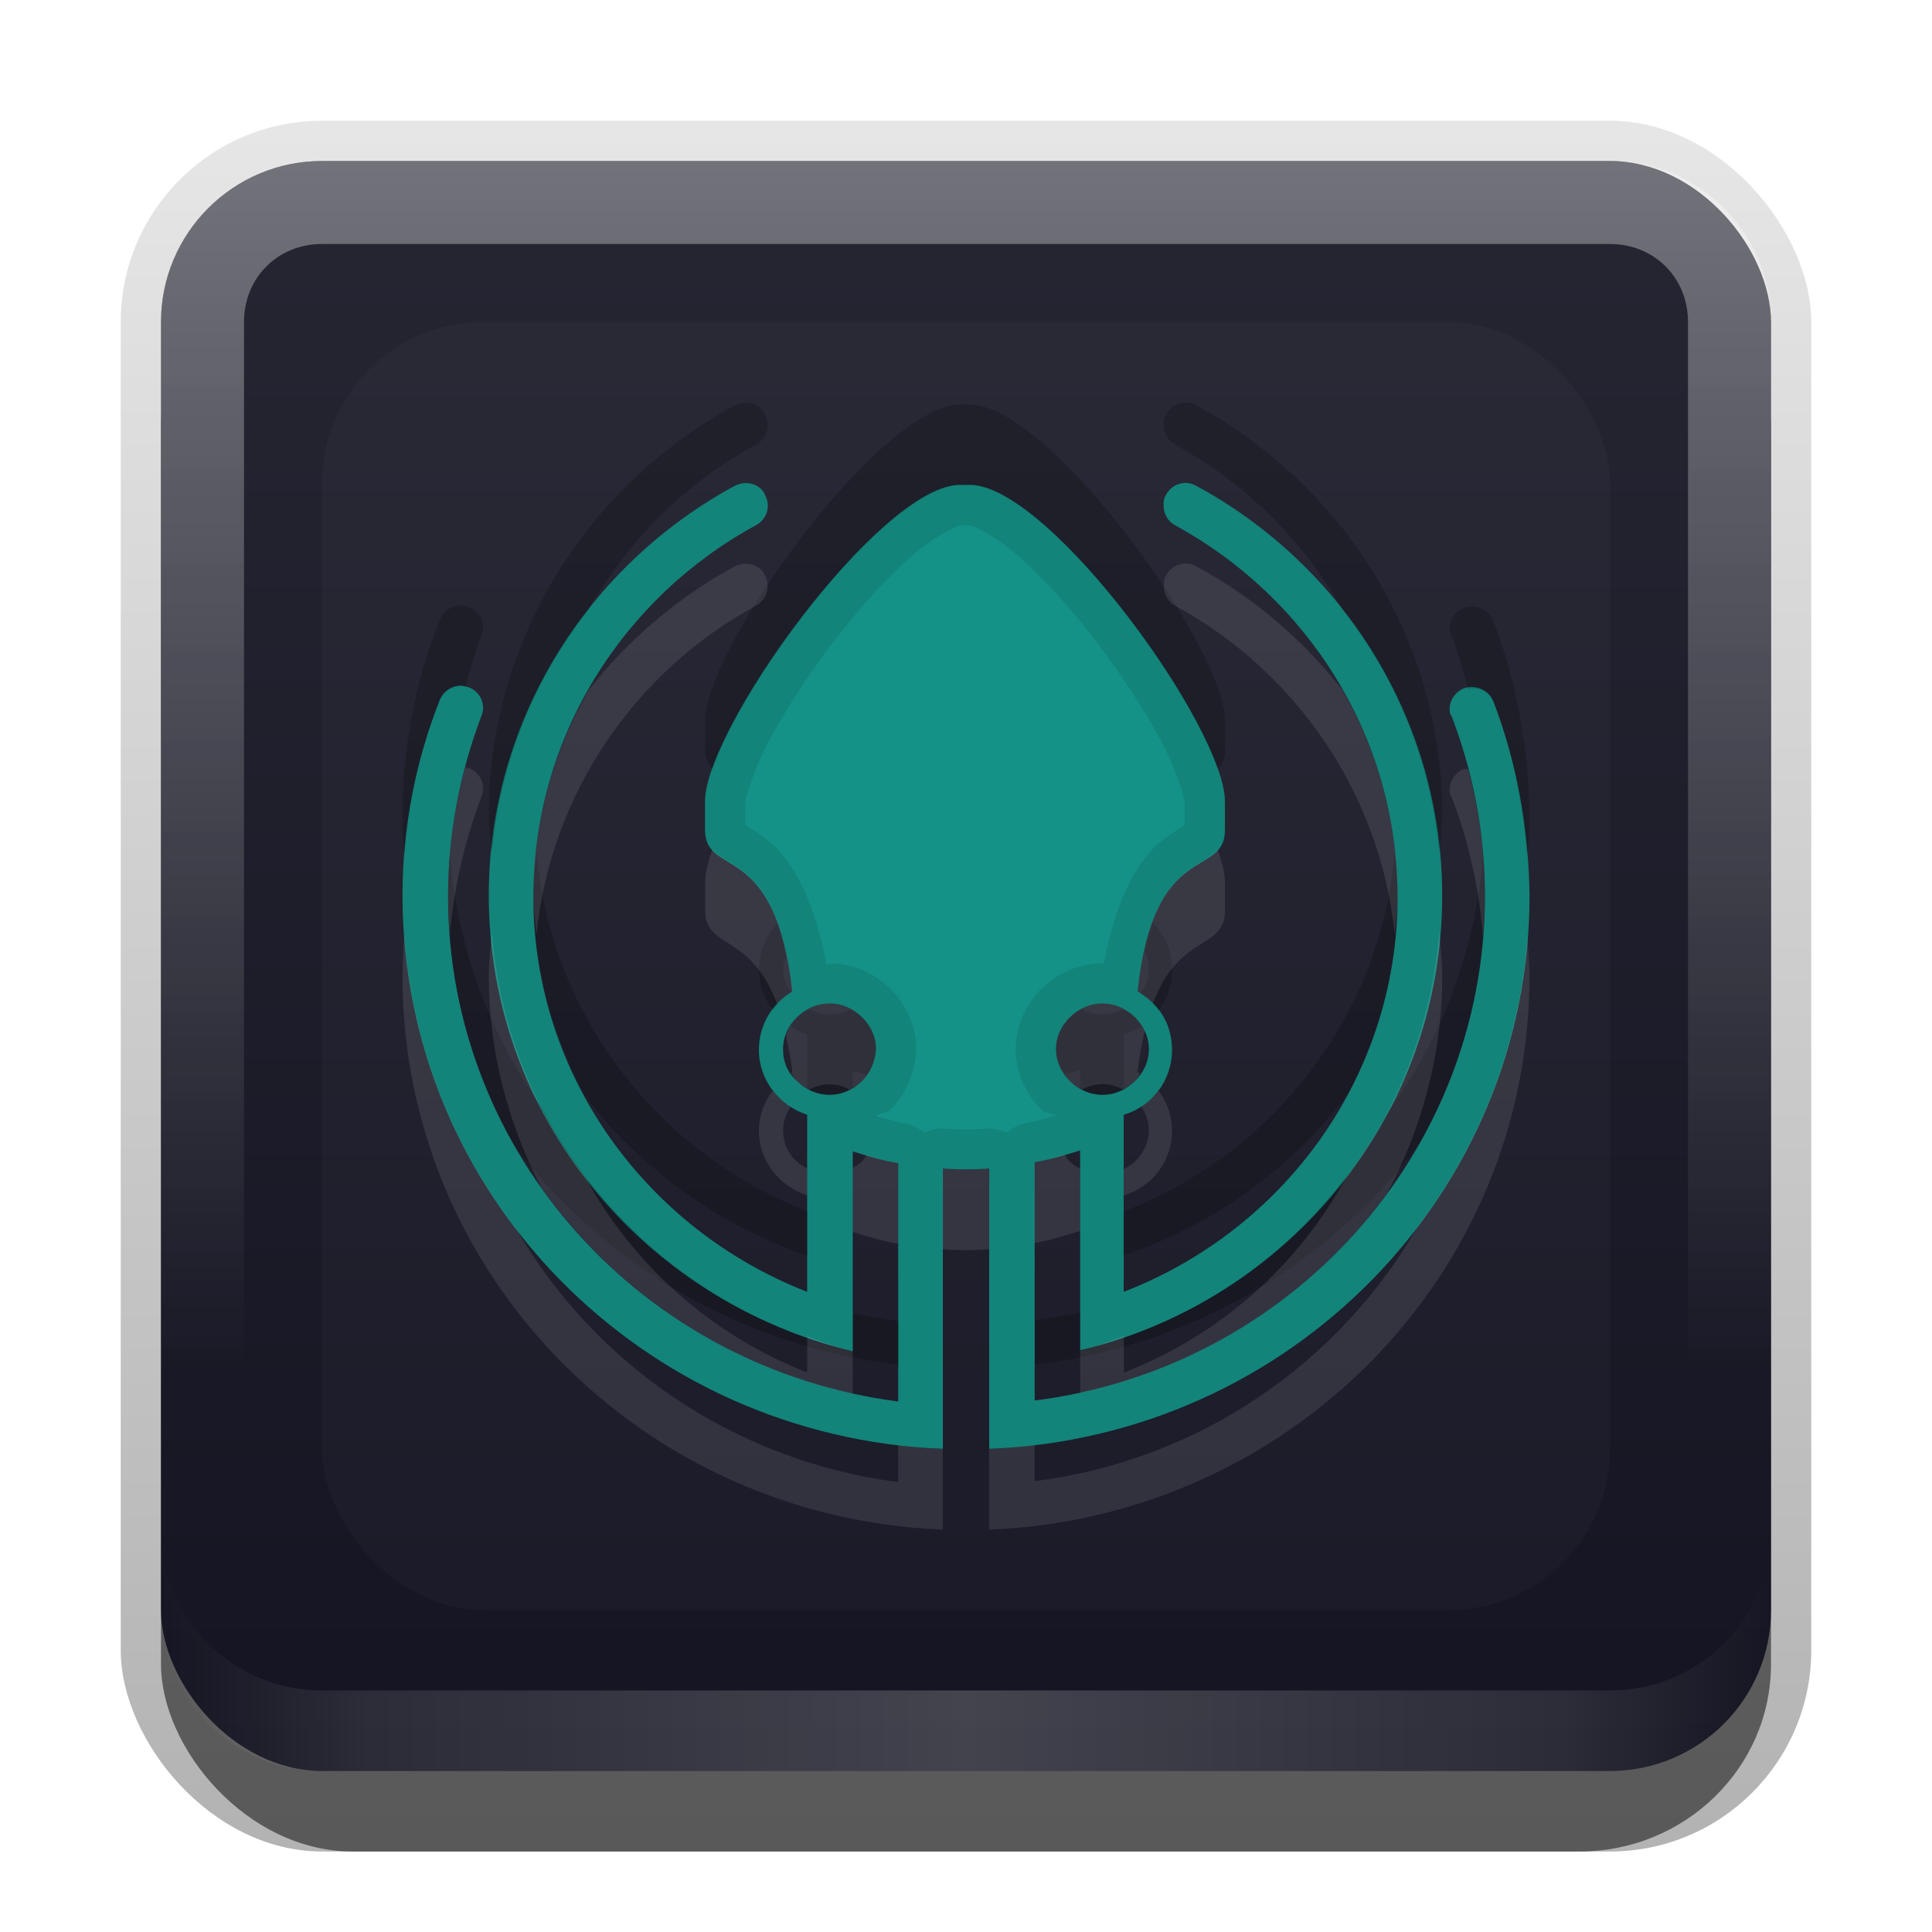 <?xml version="1.0" encoding="UTF-8"?>
<svg id="svg2" width="24" height="24" version="1.1" xmlns="http://www.w3.org/2000/svg" xmlns:cc="http://creativecommons.org/ns#" xmlns:dc="http://purl.org/dc/elements/1.1/" xmlns:rdf="http://www.w3.org/1999/02/22-rdf-syntax-ns#">
 <defs id="defs4">
  <linearGradient id="linearGradient3335" x1="11.375" x2="11.375" y1="22" y2="-9.817" gradientUnits="userSpaceOnUse">
   <stop id="stop3330" offset="0"/>
   <stop id="stop3333" stop-opacity="0" offset="1"/>
  </linearGradient>
  <linearGradient id="linearGradient3181" x1="-3.061" x2="-3.061" y1="27.258" y2="7.254" gradientTransform="translate(12.119 -7.258)" gradientUnits="userSpaceOnUse">
   <stop id="stop3189" stop-color="#141422" offset="0"/>
   <stop id="stop3191" stop-color="#262633" offset="1"/>
  </linearGradient>
  <filter id="filter3194" x="-.18" y="-.18" width="1.36" height="1.36" color-interpolation-filters="sRGB">
   <feGaussianBlur id="feGaussianBlur3196" stdDeviation="1.2"/>
  </filter>
  <clipPath id="clipPath2849">
   <rect id="rect2851" x="1" y="1" width="20" height="20" rx="2" ry="2" fill="#fff" fill-rule="evenodd"/>
  </clipPath>
  <linearGradient id="linearGradient3845" x1="11" x2="21" y1="19.5" y2="19.5" gradientTransform="translate(1,-1)" gradientUnits="userSpaceOnUse" spreadMethod="reflect">
   <stop id="stop3833" stop-color="#fff" offset="0"/>
   <stop id="stop3821" stop-color="#fff" stop-opacity=".498" offset=".75"/>
   <stop id="stop3835" stop-color="#fff" stop-opacity="0" offset="1"/>
  </linearGradient>
  <linearGradient id="linearGradient3961" x1="10" x2="10" y1="1" y2="16" gradientTransform="translate(1,-1)" gradientUnits="userSpaceOnUse">
   <stop id="stop3825" stop-color="#fff" offset="0"/>
   <stop id="stop3829" stop-color="#fff" stop-opacity="0" offset="1"/>
  </linearGradient>
 </defs>
 <g id="layer1" transform="translate(0,2)">
  <g id="g3337" transform="translate(1,-1)">
   <rect id="rect3371" x=".5" y=".5" width="21" height="21.5" rx="2.5" ry="2.5" fill="url(#linearGradient3335)" opacity=".3"/>
   <rect id="rect2553" x="1" y="2" width="20" height="20" rx="2.381" ry="2.326" opacity=".5"/>
  </g>
  <rect id="rect3173" x="2" width="20" height="20" rx="2" ry="2" fill="url(#linearGradient3181)" fill-rule="evenodd"/>
  <path id="rect3050" d="m4 0c-1.108 0-2 0.892-2 2v16c0 1.108 0.892 2 2 2h16c1.108 0 2-0.892 2-2v-16c0-1.108-0.892-2-2-2h-16zm0 1.031h16c0.55 0 0.969 0.419 0.969 0.969v16c0 0.55-0.419 0.969-0.969 0.969h-16c-0.55 0-0.969-0.419-0.969-0.969v-16c0-0.55 0.419-0.969 0.969-0.969z" fill="url(#linearGradient3961)" fill-rule="evenodd" opacity=".35"/>
  <path id="path3235" d="m4 20c-1.108 0-2-0.892-2-2v-1c0 1.108 0.892 2 2 2h16c1.108 0 2-0.892 2-2v1c0 1.108-0.892 2-2 2h-16z" fill="url(#linearGradient3845)" fill-rule="evenodd" opacity=".2"/>
 </g>
 <g id="layer2" transform="translate(0,2)">
  <rect id="rect2410" transform="translate(1,-1)" x="3" y="3" width="16" height="16" rx="2" ry="2" clip-path="url(#clipPath2849)" fill="#fff" filter="url(#filter3194)" opacity=".15"/>
 </g>
 <defs id="defs37">
  <linearGradient id="a" x1="8" x2="8" y1="2" y2="14" gradientUnits="userSpaceOnUse">
   <stop id="stop32" stop-color="#149287" offset="0"/>
   <stop id="stop34" stop-color="#149287" offset="1"/>
  </linearGradient>
 </defs>
 <path id="base" transform="translate(4,4)" d="m14.55 4.712c-0.058-0.147-0.231-0.215-0.369-0.159-0.104 0.045-0.173 0.147-0.173 0.249 0 0.034 0 0.068 0.023 0.091 0.265 0.692 0.415 1.44 0.415 2.234 0 3.209-2.433 5.874-5.593 6.271v-2.96c0.196-0.034 0.381-0.091 0.565-0.147v2.483c2.572-0.612 4.497-2.903 4.497-5.647 0-2.189-1.234-4.105-3.056-5.092-0.138-0.079-0.311-0.023-0.381 0.125-0.023 0.034-0.023 0.079-0.023 0.125 0 0.102 0.058 0.193 0.138 0.238 1.649 0.896 2.768 2.631 2.768 4.615 0 2.234-1.407 4.139-3.402 4.91v-2.2c0.346-0.102 0.6-0.42 0.6-0.805 0-0.318-0.161-0.578-0.427-0.726 0.196-1.905 1.084-1.395 1.084-2.007v-0.352c0-0.907-2.133-3.867-3.137-3.935h-0.184c-1.003 0.068-3.137 3.028-3.137 3.935v0.352c0 0.601 0.876 0.102 1.084 2.007-0.254 0.147-0.415 0.42-0.415 0.726 0 0.374 0.254 0.692 0.6 0.805v2.2c-1.984-0.771-3.402-2.676-3.402-4.91 0-1.985 1.119-3.72 2.768-4.615 0.127-0.068 0.185-0.227 0.115-0.363-0.035-0.102-0.138-0.159-0.242-0.159-0.046 0-0.092 0.011-0.138 0.034-1.822 0.987-3.056 2.903-3.056 5.092 0 2.744 1.926 5.035 4.521 5.659v-2.483c0.185 0.057 0.369 0.113 0.565 0.147v2.96c-3.16-0.408-5.593-3.062-5.593-6.283 0-0.782 0.15-1.531 0.415-2.234 0.058-0.136-0.011-0.295-0.15-0.352-0.035-0.011-0.069-0.023-0.104-0.023-0.115 0-0.219 0.068-0.265 0.181-0.3 0.76-0.461 1.576-0.461 2.427 0 3.708 2.975 6.725 6.712 6.872v-3.482c0.104 0.011 0.288 0.011 0.288 0.011s0.185 0 0.288-0.011v3.482c3.736-0.147 6.712-3.164 6.712-6.872-0.011-0.851-0.161-1.667-0.45-2.416zm-5.259 3.924c0.104-0.102 0.242-0.17 0.404-0.17s0.3 0.068 0.404 0.17c0.104 0.102 0.173 0.238 0.173 0.397s-0.069 0.295-0.173 0.397c-0.104 0.102-0.242 0.17-0.404 0.17s-0.3-0.068-0.404-0.17c-0.104-0.102-0.173-0.238-0.173-0.397s0.069-0.295 0.173-0.397zm-2.583 0.794c-0.104 0.102-0.242 0.17-0.404 0.17s-0.3-0.068-0.404-0.17c-0.115-0.102-0.173-0.238-0.173-0.397s0.069-0.295 0.173-0.397c0.104-0.102 0.242-0.17 0.404-0.17s0.3 0.068 0.404 0.17c0.104 0.102 0.173 0.238 0.173 0.397-0.011 0.159-0.069 0.295-0.173 0.397z" fill="url(#a)"/>
 <path id="path40" d="m9.266 5.002c-0.046 0-0.091 0.01-0.137 0.033-1.822 0.987-3.057 2.903-3.057 5.092 0 0.152 0.027 0.296 0.039 0.445 0.109-1.123 0.535-2.154 1.201-3 0.488-0.858 1.206-1.574 2.08-2.049 0.127-0.068 0.184-0.227 0.115-0.363-0.035-0.102-0.138-0.158-0.242-0.158zm5.377 0.012c-0.069 0.023-0.129 0.073-0.164 0.146-0.023 0.034-0.021 0.08-0.021 0.125 0 0.102 0.056 0.193 0.137 0.238 0.874 0.475 1.594 1.19 2.082 2.049 0.666 0.846 1.092 1.877 1.201 3 0.012-0.149 0.039-0.293 0.039-0.445 0-2.189-1.234-4.105-3.057-5.092-0.069-0.04-0.148-0.044-0.217-0.021zm-2.746 0.012c-1.003 0.068-3.137 3.026-3.137 3.934v0.352c0 0.113 0.038 0.184 0.09 0.242 0.407-1.168 2.163-3.467 3.047-3.527h0.092 0.092c0.884 0.06 2.641 2.362 3.047 3.529 0.052-0.059 0.09-0.13 0.09-0.244v-0.352c0-0.907-2.133-3.866-3.137-3.934h-0.092-0.092zm-6.17 2.494c-0.115 0-0.22 0.068-0.266 0.182-0.3 0.76-0.461 1.575-0.461 2.426 0 0.165 0.012 0.328 0.023 0.49 0.051-0.667 0.198-1.31 0.438-1.916 0.046-0.113 0.15-0.182 0.266-0.182 0.018 0 0.035 0.007 0.053 0.012 0.057-0.216 0.123-0.429 0.201-0.637 0.058-0.136-0.012-0.295-0.15-0.352-0.035-0.011-0.069-0.023-0.104-0.023zm12.455 0.033c-0.104 0.045-0.174 0.148-0.174 0.25 0 0.034 3.38e-4 0.069 0.023 0.092 0.082 0.214 0.148 0.435 0.207 0.66 0.126-0.021 0.262 0.03 0.312 0.158 0.234 0.607 0.37 1.258 0.422 1.935 0.013-0.172 0.027-0.346 0.027-0.521-0.011-0.851-0.161-1.666-0.449-2.414-0.058-0.147-0.231-0.217-0.369-0.16zm-0.857 3.055c-0.183 2.027-1.511 3.725-3.363 4.441v0.547c1.119-0.385 2.084-1.084 2.781-2.008 0.392-0.733 0.619-1.563 0.619-2.449 0-0.18-0.019-0.355-0.037-0.531zm-10.66 0.002c-0.018 0.175-0.039 0.35-0.039 0.529 0 0.899 0.239 1.739 0.643 2.478 0.694 0.906 1.651 1.595 2.76 1.982v-0.551c-1.841-0.716-3.178-2.413-3.363-4.439zm-1.076 0.008c-0.014 0.169-0.023 0.338-0.023 0.51 0 1.144 0.312 2.215 0.85 3.141 1.118 1.455 2.806 2.456 4.744 2.684v-0.541c-0.191-0.025-0.379-0.057-0.564-0.098v0.475c-1.702-0.409-3.103-1.545-3.875-3.047-0.636-0.899-1.041-1.966-1.131-3.123zm12.834 0.014c-0.095 1.185-0.521 2.279-1.19 3.191-0.778 1.461-2.157 2.558-3.814 2.953v-0.473c-0.185 0.04-0.374 0.072-0.564 0.096v0.553c1.952-0.233 3.651-1.253 4.766-2.728 0.524-0.916 0.826-1.972 0.826-3.096 0-0.168-0.01-0.332-0.023-0.496zm-4.1 0.832c-0.038 0.101-0.071 0.211-0.102 0.344 0.032 0.068 0.051 0.145 0.051 0.227 0 0.119-0.046 0.218-0.109 0.307 0.092 0.056 0.168 0.128 0.23 0.211 0.106-0.14 0.168-0.314 0.168-0.506 0-0.232-0.088-0.433-0.238-0.582zm-4.668 0.012c-0.14 0.151-0.227 0.351-0.227 0.57 0 0.188 0.064 0.361 0.172 0.502 0.063-0.085 0.137-0.161 0.229-0.217-0.06-0.087-0.1-0.183-0.1-0.297 0-0.06 0.017-0.115 0.035-0.168-0.032-0.15-0.068-0.279-0.109-0.391zm0.398 1.059c-0.055 0.028-0.109 0.061-0.152 0.104-0.032 0.032-0.054 0.071-0.078 0.109 0.064 0.042 0.131 0.079 0.205 0.104v0.666c0.082 0.048 0.172 0.084 0.277 0.084 0.11 0 0.204-0.039 0.289-0.092v-0.205c0.056 0.017 0.115 0.028 0.172 0.045 0.063-0.09 0.106-0.192 0.115-0.314 0-0.159-0.068-0.294-0.172-0.396-0.043-0.043-0.098-0.075-0.152-0.104-0.076 0.039-0.158 0.066-0.252 0.066-0.094 0-0.176-0.027-0.252-0.066zm3.389 0c-0.054 0.028-0.107 0.061-0.15 0.104-0.104 0.102-0.172 0.238-0.172 0.396 0 0.119 0.046 0.22 0.109 0.309 0.062-0.018 0.127-0.032 0.189-0.051v0.227c0.082 0.048 0.173 0.082 0.277 0.082 0.1 0 0.186-0.032 0.266-0.076v-0.674c0.079-0.023 0.15-0.06 0.217-0.104-0.025-0.038-0.046-0.078-0.078-0.109-0.043-0.043-0.098-0.075-0.152-0.104-0.076 0.039-0.158 0.066-0.252 0.066-0.094 0-0.178-0.027-0.254-0.066z" opacity=".2"/>
 <path id="path45" d="m9.266 6.002c-0.046 0-0.091 0.01-0.137 0.033-1.822 0.987-3.057 2.903-3.057 5.092 0 2.744 1.927 5.037 4.521 5.66v-2.484c0.185 0.057 0.368 0.114 0.564 0.148v2.959c-3.16-0.408-5.594-3.062-5.594-6.283 0-0.782 0.151-1.529 0.416-2.232 0.058-0.136-0.012-0.295-0.15-0.352-0.035-0.011-0.069-0.023-0.104-0.023-0.115 0-0.22 0.068-0.266 0.182-0.3 0.76-0.461 1.575-0.461 2.426 0 3.708 2.974 6.726 6.711 6.873v-3.482c0.104 0.011 0.289 0.012 0.289 0.012s0.183-4.09e-4 0.287-0.012v3.482c3.736-0.147 6.713-3.165 6.713-6.873-0.011-0.851-0.161-1.666-0.449-2.414-0.058-0.147-0.231-0.217-0.369-0.16-0.104 0.045-0.174 0.148-0.174 0.25 0 0.034 3.38e-4 0.069 0.023 0.092 0.265 0.692 0.414 1.438 0.414 2.232 0 3.209-2.432 5.875-5.592 6.271v-2.959c0.196-0.034 0.38-0.092 0.564-0.148v2.484c2.572-0.612 4.498-2.904 4.498-5.648 0-2.189-1.234-4.105-3.057-5.092-0.138-0.079-0.312-0.022-0.381 0.125-0.023 0.034-0.021 0.08-0.021 0.125 0 0.102 0.056 0.193 0.137 0.238 1.649 0.896 2.768 2.631 2.768 4.615 0 2.234-1.405 4.139-3.4 4.91v-2.199c0.346-0.102 0.6-0.419 0.6-0.805 0-0.318-0.163-0.579-0.428-0.727 0.196-1.905 1.084-1.395 1.084-2.008v-0.352c0-0.907-2.133-3.866-3.137-3.934h-0.092-0.092c-1.003 0.068-3.137 3.026-3.137 3.934v0.352c0 0.601 0.876 0.103 1.084 2.008-0.254 0.147-0.416 0.42-0.416 0.727 0 0.374 0.254 0.691 0.6 0.805v2.199c-1.984-0.771-3.402-2.676-3.402-4.91 0-1.985 1.119-3.719 2.768-4.615 0.127-0.068 0.184-0.227 0.115-0.363-0.035-0.102-0.138-0.158-0.242-0.158zm2.66 0.523h0.062 0.062c0.022 0.003 0.307 0.122 0.611 0.391 0.306 0.27 0.651 0.653 0.965 1.065 0.314 0.411 0.6 0.852 0.799 1.227 0.199 0.375 0.291 0.721 0.291 0.752v0.295c-0.041 0.024-0.124 0.067-0.27 0.178-0.302 0.23-0.59 0.737-0.734 1.543-0.007-1.47e-4 -0.01-0.008-0.018-0.008-0.302 0-0.571 0.133-0.754 0.312-0.183 0.18-0.322 0.45-0.322 0.754 0 0.304 0.139 0.574 0.322 0.754 0.041 0.04 0.119 0.036 0.168 0.07-0.117 0.034-0.236 0.072-0.342 0.09a0.5 0.5 0 0 0-0.256 0.125 0.5 0.5 0 0 0-0.277-0.051c-0.04 0.004-0.234 0.008-0.234 0.008s-0.194-0.003-0.234-0.008a0.5 0.5 0 0 0-0.281 0.051 0.5 0.5 0 0 0-0.24-0.115c-0.112-0.02-0.238-0.059-0.363-0.096 0.052-0.036 0.135-0.032 0.178-0.074 0.196-0.193 0.302-0.46 0.32-0.719a0.5 0.5 0 0 0 0.002-0.035c0-0.304-0.139-0.574-0.322-0.754-0.183-0.18-0.452-0.312-0.754-0.312-0.016 0-0.024 0.015-0.039 0.016-0.147-0.813-0.436-1.32-0.738-1.553-0.144-0.111-0.226-0.153-0.268-0.178v-0.293c0-0.031 0.092-0.377 0.291-0.752 0.199-0.375 0.483-0.816 0.797-1.227 0.314-0.411 0.661-0.795 0.967-1.065 0.304-0.268 0.59-0.388 0.611-0.391zm-1.621 5.941c0.161 0 0.301 0.068 0.404 0.17 0.104 0.102 0.172 0.238 0.172 0.396-0.011 0.159-0.068 0.294-0.172 0.396-0.104 0.102-0.243 0.17-0.404 0.17-0.161 0-0.301-0.068-0.404-0.17-0.115-0.102-0.172-0.238-0.172-0.396s0.068-0.294 0.172-0.396c0.104-0.102 0.243-0.17 0.404-0.17zm3.391 0c0.161 0 0.301 0.068 0.404 0.17 0.104 0.102 0.172 0.238 0.172 0.396s-0.068 0.294-0.172 0.396c-0.104 0.102-0.243 0.17-0.404 0.17-0.161 0-0.301-0.068-0.404-0.17-0.104-0.102-0.172-0.238-0.172-0.396s0.068-0.294 0.172-0.396c0.104-0.102 0.243-0.17 0.404-0.17z" opacity=".1"/>
 <path id="path50" d="m9.266 7.002c-0.046 0-0.091 0.01-0.137 0.033-0.708 0.383-1.324 0.911-1.816 1.537-0.433 0.761-0.688 1.634-0.688 2.566 0 0.16 0.025 0.314 0.039 0.471 0.18-1.759 1.229-3.271 2.728-4.086 0.127-0.068 0.184-0.227 0.115-0.363-0.035-0.102-0.138-0.158-0.242-0.158zm5.377 0.012c-0.069 0.023-0.129 0.073-0.164 0.146-0.023 0.034-0.021 0.08-0.021 0.125 0 0.102 0.056 0.193 0.137 0.238 1.499 0.814 2.55 2.326 2.731 4.084 0.014-0.156 0.037-0.309 0.037-0.469 0-0.933-0.252-1.805-0.686-2.566-0.493-0.626-1.108-1.154-1.816-1.537-0.069-0.04-0.148-0.044-0.217-0.021zm-8.863 2.518c-0.137 0.513-0.215 1.045-0.215 1.596 0 0.165 0.011 0.328 0.023 0.49 0.05-0.599 0.186-1.174 0.393-1.723 0.058-0.136-0.012-0.295-0.15-0.352-0.017-0.006-0.034-0.007-0.051-0.012zm12.402 0.021c-0.104 0.045-0.174 0.148-0.174 0.25 0 0.034 3.38e-4 0.069 0.023 0.092 0.209 0.545 0.342 1.126 0.391 1.736 0.013-0.166 0.023-0.334 0.023-0.504 0-0.548-0.076-1.071-0.207-1.572-0.019 0.003-0.038-0.009-0.057-0.002zm-9.332 1c-0.055 0.158-0.09 0.298-0.09 0.406v0.352c0 0.484 0.565 0.274 0.895 1.164 0.056-0.06 0.117-0.114 0.189-0.156-0.168-1.546-0.77-1.514-0.994-1.766zm6.277 0.002c-0.225 0.257-0.835 0.215-0.994 1.764 0.072 0.04 0.134 0.089 0.189 0.145 0.327-0.872 0.895-0.661 0.895-1.152v-0.352c0-0.108-0.035-0.247-0.09-0.404zm-9.016 1.018c-0.018 0.184-0.039 0.367-0.039 0.555 0 0.944 0.242 1.826 0.646 2.613 0.905 1.281 2.275 2.221 3.875 2.572v-0.525c-0.196-0.047-0.379-0.122-0.566-0.188v0.449c-1.186-0.461-2.16-1.332-2.76-2.432-0.659-0.86-1.068-1.906-1.156-3.045zm11.766 0c-0.088 1.127-0.49 2.162-1.135 3.016-0.596 1.114-1.578 1.996-2.781 2.461v-0.453c-0.18 0.062-0.356 0.135-0.543 0.18v0.527c1.564-0.339 2.909-1.244 3.814-2.481 0.429-0.806 0.684-1.72 0.684-2.695 0-0.188-0.021-0.371-0.039-0.555zm-12.854 0.045c-0.013 0.169-0.023 0.338-0.023 0.51 0 3.708 2.974 6.726 6.711 6.873v-1c-0.187-0.007-0.37-0.027-0.553-0.049v0.459c-2.037-0.263-3.768-1.462-4.744-3.143-0.791-1.03-1.293-2.284-1.391-3.65zm13.949 0.031c-0.102 1.335-0.588 2.561-1.353 3.574-0.971 1.7-2.713 2.918-4.766 3.176v-0.447c-0.187 0.022-0.375 0.041-0.566 0.049v1c3.736-0.147 6.713-3.165 6.713-6.873-0.002-0.161-0.015-0.32-0.027-0.479zm-8.668 0.818c-0.161 0-0.301 0.068-0.404 0.17-0.064 0.063-0.107 0.142-0.137 0.229 0.03 0.138 0.061 0.276 0.08 0.453-0.006 0.003-0.01 0.008-0.016 0.012 0.023 0.034 0.04 0.071 0.072 0.1 0.044 0.043 0.097 0.075 0.152 0.104 0.076-0.039 0.158-0.066 0.252-0.066 0.094 0 0.176 0.027 0.252 0.066 0.055-0.028 0.109-0.061 0.152-0.104 0.104-0.102 0.16-0.238 0.172-0.396 0-0.159-0.068-0.294-0.172-0.396-0.104-0.102-0.243-0.17-0.404-0.17zm3.391 0c-0.161 0-0.301 0.068-0.404 0.17-0.104 0.102-0.172 0.238-0.172 0.396s0.068 0.294 0.172 0.396c0.044 0.043 0.096 0.075 0.15 0.104 0.076-0.04 0.16-0.066 0.254-0.066 0.094 0 0.176 0.027 0.252 0.066 0.055-0.028 0.109-0.061 0.152-0.104 0.026-0.026 0.041-0.06 0.062-0.09-0.01-0.006-0.018-0.015-0.029-0.021 0.021-0.201 0.054-0.361 0.088-0.512-0.03-0.064-0.071-0.121-0.121-0.17-0.104-0.102-0.243-0.17-0.404-0.17zm-4.096 1.08c-0.105 0.141-0.172 0.311-0.172 0.498 0 0.374 0.254 0.691 0.6 0.805v-0.334c-0.044-0.026-0.091-0.05-0.127-0.086-0.115-0.102-0.172-0.238-0.172-0.396 0-0.109 0.039-0.203 0.094-0.287-0.084-0.055-0.162-0.12-0.223-0.199zm4.793 0.004c-0.059 0.078-0.133 0.142-0.215 0.195 0.054 0.084 0.094 0.178 0.094 0.287 0 0.159-0.068 0.294-0.172 0.396-0.04 0.039-0.09 0.067-0.139 0.094v0.326c0.346-0.102 0.6-0.419 0.6-0.805 0-0.19-0.065-0.357-0.168-0.494zm-1.164 0.791c-0.123 0.036-0.245 0.075-0.375 0.098v1c0.196-0.034 0.38-0.092 0.564-0.148v-0.773c-0.045-0.026-0.09-0.052-0.127-0.088-0.026-0.025-0.042-0.059-0.062-0.088zm-2.463 0.006c-0.019 0.027-0.033 0.058-0.057 0.082-0.033 0.032-0.076 0.054-0.115 0.078v0.795c0.185 0.057 0.368 0.114 0.564 0.148v-1c-0.136-0.024-0.263-0.066-0.393-0.104zm0.945 0.17v1c0.104 0.011 0.289 0.012 0.289 0.012s0.183-4.09e-4 0.287-0.012v-1c-0.104 0.011-0.287 0.012-0.287 0.012s-0.185-4.09e-4 -0.289-0.012z" fill="#fff" opacity=".1"/>
</svg>
